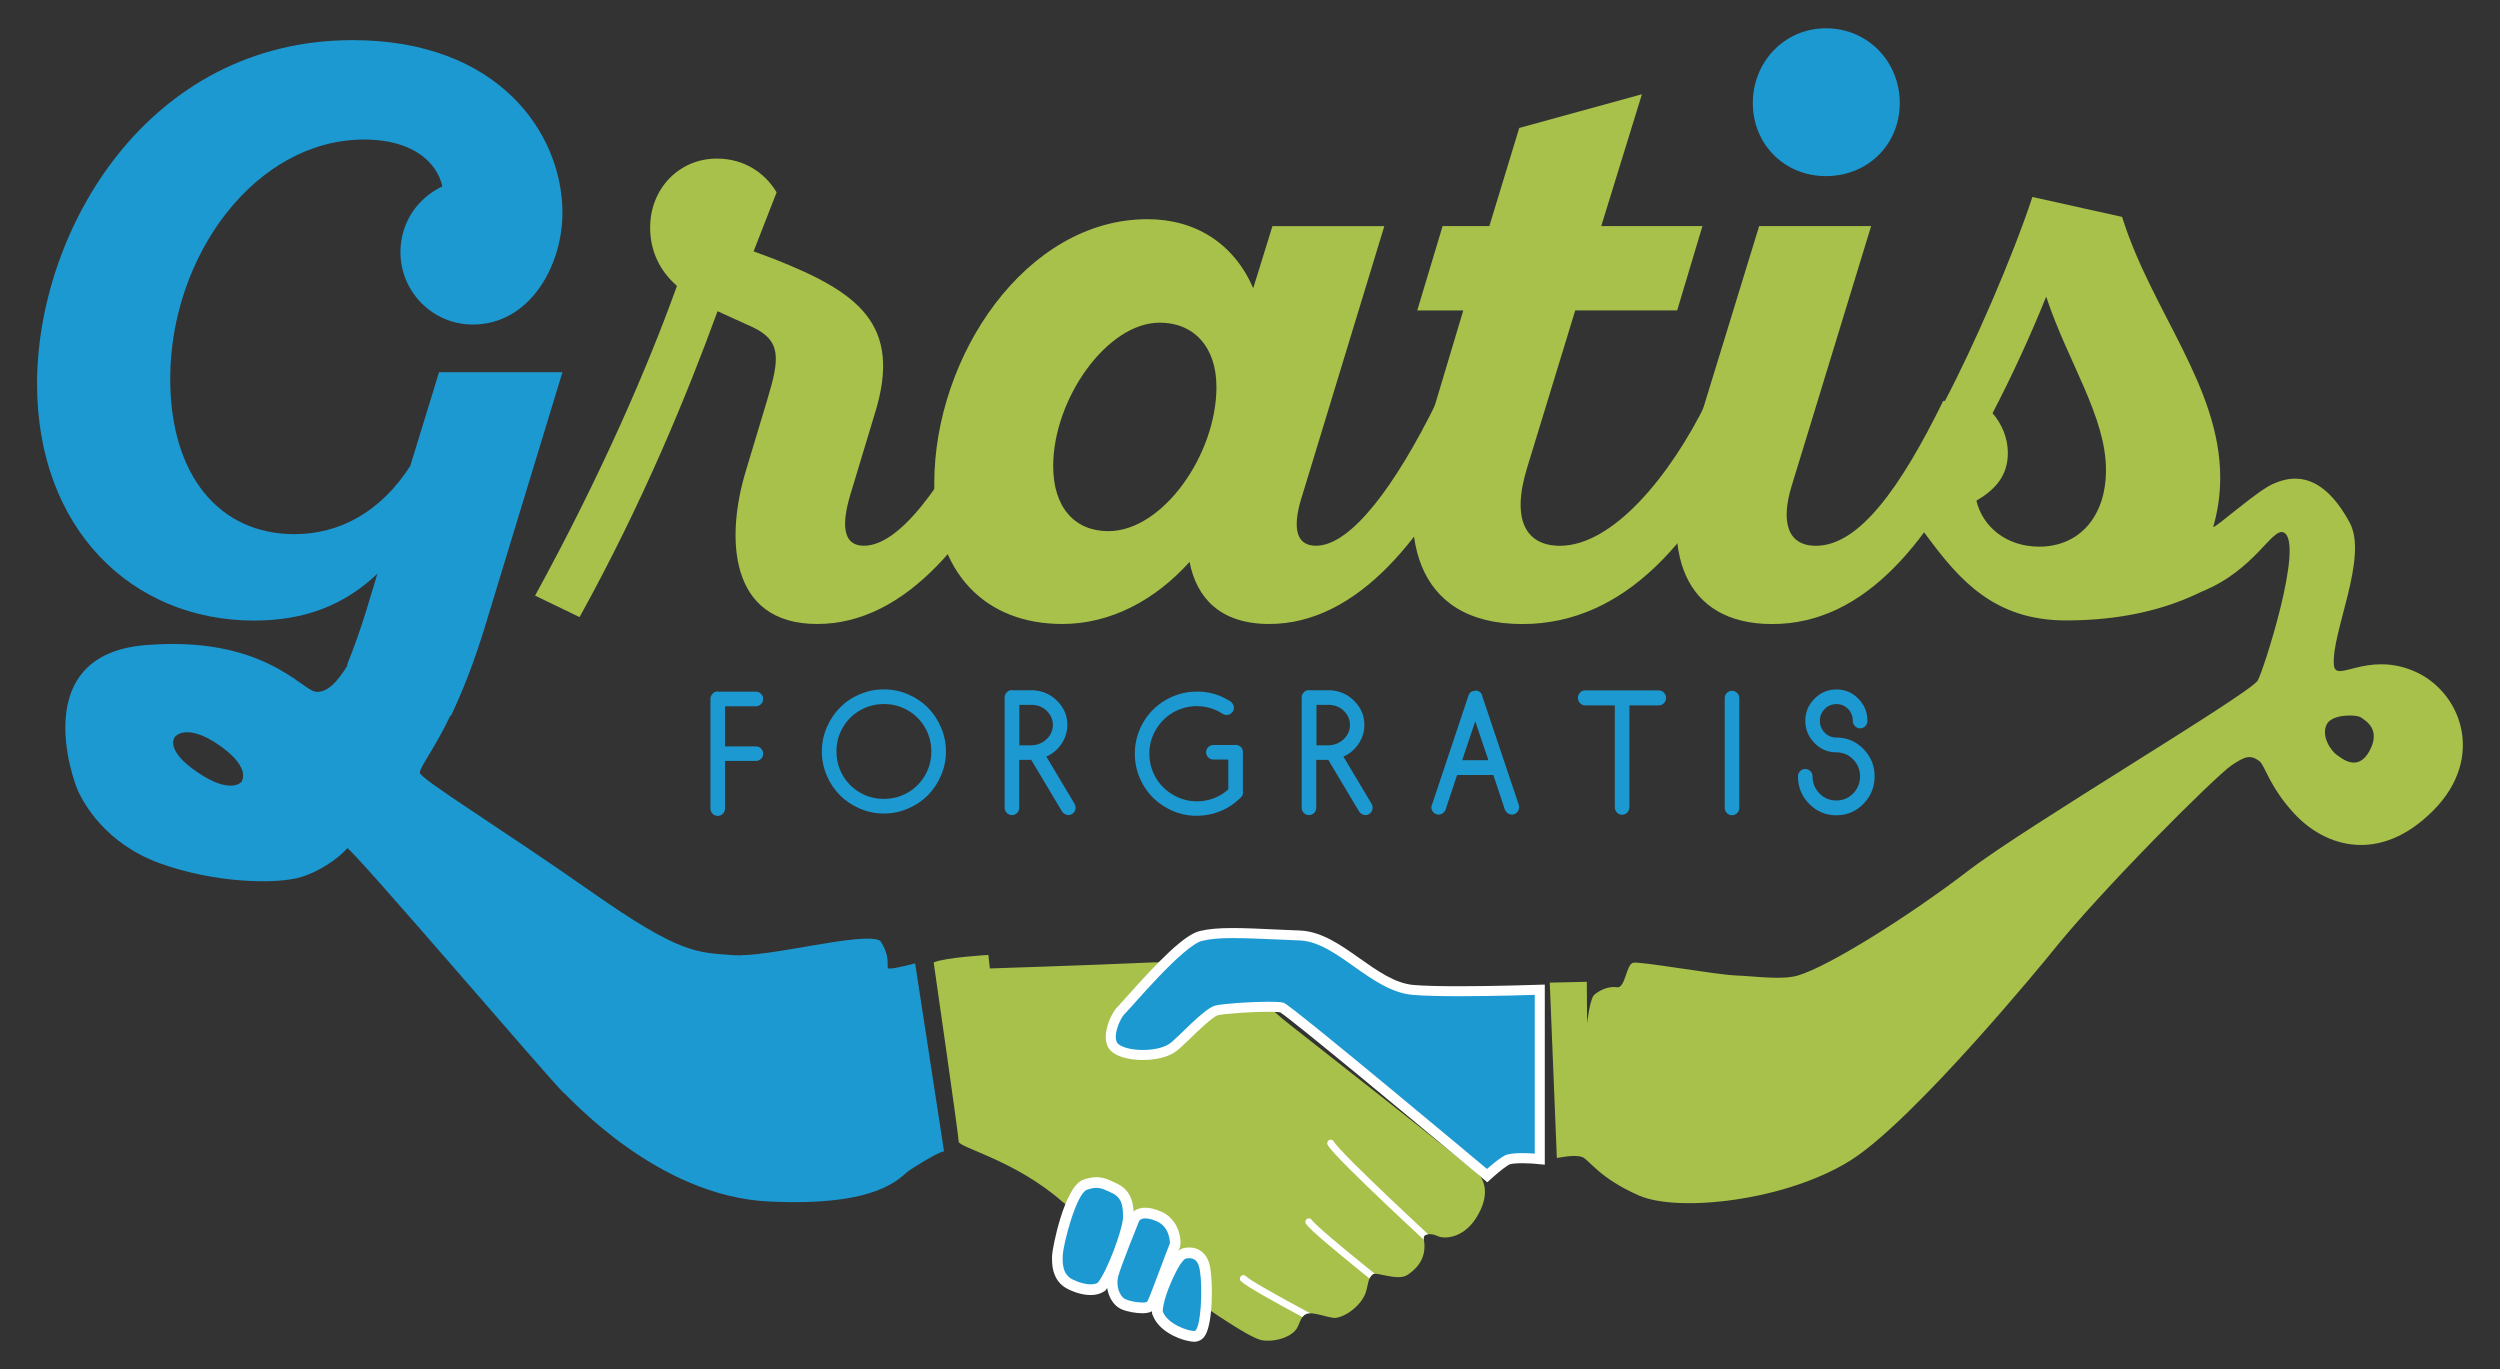 <?xml version="1.0" encoding="utf-8"?>
<!-- Generator: Adobe Illustrator 24.0.1, SVG Export Plug-In . SVG Version: 6.00 Build 0)  -->
<svg version="1.1" xmlns="http://www.w3.org/2000/svg" xmlns:xlink="http://www.w3.org/1999/xlink" x="0px" y="0px"
	 viewBox="0 0 373.77 204.68" style="enable-background:new 0 0 373.77 204.68;" xml:space="preserve">
<rect x="0" y="0" width="373.77" height="204.68" fill="#333333" stroke="none"/>
<style type="text/css">
	.st0{fill:#A7C14B;}
	.st1{fill:#1D99D1;}
	.st2{clip-path:url(#XMLID_36_);fill:#A7C14B;stroke:#FFFFFF;stroke-width:1.05;stroke-linecap:round;stroke-miterlimit:10;}
	.st3{fill:#FFFFFF;}
</style>
<g id="Livello_1">
</g>
<g id="Livello_2">
	<g>
		<path id="XMLID_9_" class="st0" d="M206.97,33.8l-12.26,40.23c-1.26,3.9-1.49,7.56,2.06,7.56c5.16,0,11.81-8.83,18.11-21.66
			c2.18,0.11,5.39,1.83,6.53,3.21c-7.91,17.31-18.57,30.15-31.64,30.15c-7.45,0-10.89-4.01-11.92-9.28
			c-5.16,5.73-11.81,9.28-19.03,9.28c-11.46,0-19.14-7.57-19.14-20.98c0-19.14,13.75-39.54,31.87-39.54
			c7.22,0,12.95,3.67,15.82,10.32l2.87-9.28H206.97z M173.39,48.24c-7.91,0-15.93,11.46-15.93,21.43c0,6.19,3.21,9.74,8.25,9.74
			c8.14,0,16.16-11.46,16.16-21.55C181.87,51.8,178.43,48.24,173.39,48.24z"/>
		<path id="XMLID_12_" class="st0" d="M215.68,33.8h6.99l4.47-14.67l18.34-5.04l-6.08,19.71h15.13l-3.78,12.61h-15.24l-7.22,23.61
			c-2.41,7.91,0,11.58,4.93,11.58c7.91,0,16.51-10.43,22.01-21.66c2.18,0.11,5.39,1.83,6.53,3.21
			c-7.79,17.08-18.57,30.15-34.16,30.15c-16.51,0-18.8-13.98-14.56-27.74l5.73-19.14h-6.88L215.68,33.8z"/>
		<path id="XMLID_21_" class="st0" d="M147.28,59.93c-6.3,12.84-12.84,21.66-18.11,21.66c-3.44,0-3.21-3.67-2.06-7.56l3.67-12.15
			c4.24-13.53-2.64-18.23-15.02-23.15l-3.09-1.15l3.44-8.83c-1.72-2.87-4.81-5.04-8.94-5.04c-5.62,0-9.97,4.47-9.97,10.32
			c0,3.55,1.49,6.53,4.01,8.71c-4.36,12.15-11.35,28.31-21.21,46.31l6.65,3.21c9.51-17.19,16.16-33.47,20.63-45.73l5.04,2.29
			c4.58,2.06,4.24,4.81,2.41,10.89l-3.21,10.66c-2.98,9.74-2.75,22.92,10.66,22.92c13.18,0,23.73-12.84,31.64-30.15
			C152.67,61.77,149.46,60.05,147.28,59.93z"/>
		<path id="XMLID_6_" class="st0" d="M290.53,59.93C284.11,73,277.92,81.6,271.5,81.6c-4.47,0-5.16-3.9-3.67-8.83l11.92-38.97
			h-16.74l-10.77,35.08c-4.01,13.3-0.69,24.42,12.72,24.42c13.87,0,23.96-12.38,32.09-30.15C295.92,61.77,292.71,60.05,290.53,59.93
			z"/>
		<path id="XMLID_7_" class="st1" d="M272.98,26.33c6.3,0,11.05-4.75,11.05-10.92s-4.75-11.18-11.05-11.18
			c-6.17,0-10.92,5.01-10.92,11.18S266.81,26.33,272.98,26.33z"/>
		<g id="XMLID_5_">
			<path id="XMLID_16_" class="st1" d="M136.82,144.03c0,0-3.58,0.95-3.99,0.75s0.48-1.56-1.24-4.13
				c-2.59-1.44-16.72,2.56-22.05,2.15c-5.33-0.41-7.79-0.1-21.23-9.54c-13.44-9.44-25.54-16.82-25.54-17.74
				c0-0.84,2.3-3.76,4.57-8.55l0.09,0.04c1.81-3.82,3.48-8.14,4.98-13.01l11.68-38.35H65.64l-4.3,14.01
				c-4.42,6.88-10.57,10.2-17.33,10.2c-11.18,0-18.56-8.73-18.56-23.23c0-18.44,12.78-35.77,29.01-35.77
				c7.01,0,10.82,3.2,11.68,7.01c-3.69,1.72-6.27,5.41-6.27,9.83c0,5.9,4.79,10.82,10.82,10.82c8.48,0,13.4-8.73,13.4-16.72
				C84.08,19.89,74.49,6,52.74,6C22.01,6,5.54,34.52,5.54,57.38c0,21.63,14.13,35.4,32.45,35.4c7.62,0,13.52-2.34,18.44-7.01
				l-1.6,5.29c-0.91,2.95-1.89,5.75-2.95,8.35l0.09,0.04c-1.47,2.47-3.12,4.21-4.79,3.97c-2.15-0.31-7.9-8.41-25.44-6.97
				s-10.87,20.1-10.05,21.85c0.82,1.74,4,7.79,12.21,10.77s17.44,3.18,21.13,2.05c3.69-1.13,6.56-3.79,6.87-4.31
				c0.31-0.51,30.97,35.38,32.21,36.41s14.15,15.59,30.77,16.41c16.62,0.82,19.59-3.59,21.03-4.62c0,0,4.21-2.77,5.23-2.87
				L136.82,144.03z M36.08,116.92c0,0-1.59,1.94-6.62-1.5c-5.03-3.44-3.27-5.3-3.27-5.3s1.68-2.12,6.62,1.32
				C37.76,114.89,36.08,116.92,36.08,116.92z"/>
		</g>
		<g id="XMLID_14_">
			<path id="XMLID_24_" class="st0" d="M360.87,100.32c-7.05-2.97-11.67,1.87-11.93-0.86c-0.45-4.75,5.18-16.11,2.36-21.32
				c-4.59-8.5-9.48-6.69-11.59-5.73c-2.39,1.09-8.47,6.53-8.8,6.37c0,0-0.02,0.03-0.04,0.07c0.7-2.35,1.07-4.85,1.07-7.45
				c0-13.64-10.32-24.99-14.67-38.97l-13.41-2.98c-2.98,9.06-8.87,22.53-13.11,30.56c-1.28,5.2-6.02,13.59-6.02,13.59
				c0.65,2.68,1.74,4.38,3.49,6.73c4.74,6.37,9.96,12.43,20.65,12.43c8.09,0,14.75-1.56,20.33-4.32c7.93-3.21,10.48-9.6,12.22-8.83
				c3.21,1.43-3.16,21.11-3.89,22.16c-1.49,2.16-34.65,21.8-43.25,28.4c-8.6,6.6-20.74,14.27-25.46,15.67
				c-2.4,0.72-6.25,0.12-9.31,0c-3.06-0.12-14.28-2.14-15.34-1.9c-1.06,0.24-1.16,3.9-2.45,3.67c-1.3-0.24-2.83,0.59-3.42,1.18
				c-0.59,0.59-1.02,4.18-1.02,4.18l-0.04-6.18l-5.54,0.12l1.06,26.23c0,0,2.78-0.61,3.84-0.13c1.06,0.47,2.52,3.13,8.41,5.72
				c5.89,2.59,21.92,0.82,31.58-5.19c9.66-6.01,29.87-30.82,29.87-30.82c7.5-9.48,24.84-26.75,27.22-28.33
				c1.95-1.29,2.74-1.6,4.1-0.61c0.84,0.61,1.47,3.78,5.19,7.82c4.72,5.13,12.89,7.55,20.81-0.41
				C371.72,113.23,367.93,103.29,360.87,100.32z M304.89,81.73c-4.93,0-8.48-2.98-9.4-6.88c2.75-1.6,4.7-3.68,4.7-7.12
				c0-2.29-0.92-4.36-2.29-5.96c2.87-5.5,5.62-11.46,8.02-17.42c3.21,9.74,8.94,17.89,8.94,25.92
				C314.86,77.37,310.74,81.73,304.89,81.73z M354.26,112.27c-1.77,3.24-4.18,1.07-4.9,0.59c-0.72-0.48-2.45-2.75-1.47-4.61
				c0.79-1.49,4.41-1.47,5.1-0.98S356.02,109.03,354.26,112.27z"/>
		</g>
		<path id="XMLID_27_" class="st0" d="M139.59,143.89c0,0,3.74,25.9,3.74,26.79s8.52,2.81,15.56,9.04c0,0,26,20.15,29.87,20.68
			c1.58,0.21,3.71-0.25,4.83-1.41c0.76-0.78,0.71-2.06,1.65-2.53c0.95-0.47,3.48,0.66,4.44,0.57c1.51-0.14,3.91-1.89,4.54-3.88
			c0.31-0.97,0.32-2.14,1-2.63c0.59-0.43,3.8,1.08,5.24,0.07c0.88-0.62,3.03-2.15,2.4-5.39c-0.14-0.72,0.98-0.92,2.1-0.39
			c0.95,0.45,3.74,0.37,5.69-2.65c1.95-3.02,1.42-5.11,0.75-6.16c-0.67-1.05-28.29-22.53-29.71-23.73
			c-1.42-1.2-9.28-8.83-19.38-8.38s-24.32,0.9-24.32,0.9l-0.22-2.02C147.75,142.77,141.31,143.14,139.59,143.89z"/>
		<g id="XMLID_32_">
			<defs>
				<path id="XMLID_20_" d="M139.59,143.89c0,0,3.74,25.9,3.74,26.79s8.52,2.81,15.56,9.04c0,0,26,20.15,29.87,20.68
					c1.58,0.21,3.71-0.25,4.83-1.41c0.76-0.78,0.71-2.06,1.65-2.53c0.95-0.47,3.48,0.66,4.44,0.57c1.51-0.14,3.91-1.89,4.54-3.88
					c0.31-0.97,0.32-2.14,1-2.63c0.59-0.43,3.8,1.08,5.24,0.07c0.88-0.62,3.03-2.15,2.4-5.39c-0.14-0.72,0.98-0.92,2.1-0.39
					c0.95,0.45,3.74,0.37,5.69-2.65c1.95-3.02,1.42-5.11,0.75-6.16c-0.67-1.05-28.29-22.53-29.71-23.73
					c-1.42-1.2-9.28-8.83-19.38-8.38s-24.32,0.9-24.32,0.9l-0.22-2.02C147.75,142.77,141.31,143.14,139.59,143.89z"/>
			</defs>
			<clipPath id="XMLID_36_">
				<use xlink:href="#XMLID_20_"  style="overflow:visible;"/>
			</clipPath>
			<path id="XMLID_28_" class="st2" d="M215.31,186.9c0,0-15.34-14.1-16.35-15.98"/>
			<path id="XMLID_29_" class="st2" d="M211.03,195.46c0,0-14.33-11.22-15.34-12.78"/>
			<path id="XMLID_30_" class="st2" d="M203.35,200.87c0,0-16.17-8.36-17.45-9.7"/>
		</g>
		<g id="XMLID_18_">
			<path class="st1" d="M221.83,175.34c-11.44-9.58-28.92-24.07-30.19-24.72h0c-0.01,0-0.41-0.1-2.03-0.1
				c-2.6,0-6.57,0.28-7.72,0.54c-0.91,0.21-3.03,2.26-4.43,3.61c-0.96,0.92-1.71,1.65-2.22,2c-0.99,0.67-2.59,1.06-4.39,1.06
				c-1.87,0-3.45-0.42-4.23-1.12c-0.38-0.34-0.57-0.86-0.57-1.54c-0.01-1.4,0.78-3.32,1.72-4.19c0.1-0.1,0.54-0.59,1.01-1.11
				c4.07-4.57,8.54-9.31,10.77-9.83c1.26-0.29,2.68-0.42,4.73-0.42c1.8,0,4.07,0.1,6.93,0.22l3.1,0.13
				c3.01,0.12,5.69,2.02,8.52,4.03c2.67,1.89,5.43,3.85,8.4,4.11c1.47,0.13,3.8,0.19,6.92,0.19c5.34,0,11.19-0.19,11.25-0.2
				l0.78-0.03v25.33l-0.82-0.07c-0.01,0-0.84-0.08-1.8-0.08c-0.89,0-1.6,0.06-2.05,0.19c-0.45,0.12-1.77,1.13-2.72,1.99l-0.48,0.44
				L221.83,175.34z"/>
			<path class="st3" d="M184.3,140.25c2.38,0,5.5,0.17,10,0.35c5.62,0.23,10.61,7.58,16.89,8.14c1.69,0.15,4.28,0.2,6.99,0.2
				c5.41,0,11.28-0.2,11.28-0.2v23.74c0,0-0.86-0.08-1.87-0.08c-0.77,0-1.63,0.05-2.24,0.21c-0.91,0.24-3.03,2.16-3.03,2.16
				s-29.19-24.44-30.38-24.84c-0.35-0.12-1.22-0.16-2.33-0.16c-2.66,0-6.67,0.28-7.88,0.56c-1.72,0.4-5.61,4.84-6.89,5.72
				c-0.93,0.63-2.48,0.93-3.97,0.93c-1.56,0-3.06-0.33-3.72-0.93c-0.84-0.76,0.07-3.63,1.16-4.63c0.69-0.64,8.61-10.11,11.44-10.76
				C180.99,140.36,182.4,140.25,184.3,140.25 M184.3,138.75L184.3,138.75c-2.12,0-3.58,0.13-4.9,0.44
				c-2.3,0.53-6.13,4.41-11.16,10.07c-0.42,0.47-0.86,0.96-0.96,1.07c-1.09,1.01-1.97,3.14-1.96,4.74c0.01,1.12,0.45,1.76,0.82,2.09
				c1.31,1.19,3.74,1.32,4.73,1.32c0.92,0,3.23-0.12,4.81-1.19c0.56-0.38,1.34-1.13,2.32-2.08c1.08-1.05,3.33-3.22,4.08-3.42
				c0.99-0.23,4.83-0.52,7.54-0.52c1.1,0,1.59,0.05,1.78,0.08c2.09,1.37,19.35,15.69,29.96,24.57l1,0.84l0.97-0.87
				c0.94-0.85,2.08-1.71,2.44-1.83c0.2-0.05,0.74-0.15,1.83-0.15c0.92,0,1.72,0.07,1.73,0.07l1.63,0.15l0-1.64v-23.74v-1.55
				l-1.55,0.05c-0.06,0-5.9,0.2-11.23,0.2c-3.1,0-5.41-0.06-6.86-0.19c-2.77-0.24-5.44-2.14-8.03-3.97c-2.8-1.98-5.7-4.04-8.93-4.17
				c-1.11-0.05-2.14-0.09-3.09-0.13C188.39,138.85,186.12,138.75,184.3,138.75L184.3,138.75L184.3,138.75z"/>
		</g>
		<g id="XMLID_4_">
			<path class="st1" d="M163.07,192.82c-0.92,0-2.02-0.29-3.08-0.82c-2.03-1.02-1.93-3.33-1.89-4.32c0.06-1.51,1.92-9.69,4.1-10.53
				c0.61-0.24,1.17-0.35,1.71-0.35c0.89,0,1.57,0.32,2.16,0.6c0.14,0.06,0.27,0.13,0.41,0.19c2.22,0.97,2.22,2.96,2.22,4.56
				c-0.15,1.98-2.28,7.98-3.92,10.12l-0.09,0.12l-0.12,0.08C164.18,192.7,163.67,192.82,163.07,192.82z"/>
			<path class="st3" d="M163.91,177.6c0.9,0,1.53,0.41,2.25,0.72c1.74,0.76,1.74,2.28,1.74,3.82c-0.15,1.86-2.25,7.67-3.76,9.63
				c-0.27,0.17-0.64,0.25-1.08,0.25c-0.78,0-1.76-0.26-2.72-0.74c-1.5-0.75-1.5-2.46-1.45-3.57c0.08-1.84,2.05-9.23,3.59-9.82
				C163.04,177.69,163.5,177.6,163.91,177.6 M163.91,176L163.91,176c-0.64,0-1.29,0.13-2,0.4c-2.8,1.08-4.56,10.17-4.61,11.24
				c-0.04,1.04-0.16,3.82,2.33,5.07c1.17,0.59,2.39,0.91,3.43,0.91c0.75,0,1.4-0.16,1.92-0.49l0.25-0.15l0.18-0.23
				c1.65-2.15,3.91-8.26,4.08-10.48l0.01-0.06v-0.06c0-1.64,0-4.11-2.7-5.29c-0.13-0.06-0.26-0.12-0.39-0.18
				C165.77,176.38,164.98,176,163.91,176L163.91,176z"/>
		</g>
		<g id="XMLID_19_">
			<path class="st1" d="M170.8,195.54c-0.77,0-2.01-0.19-2.81-0.54c-1.35-0.59-2.05-2.57-1.57-4.41c0.4-1.52,3.02-8.01,3.14-8.29
				c0.12-0.4,0.65-0.94,1.67-0.94c0.57,0,1.25,0.17,2.05,0.5c1,0.44,1.73,1.24,2.12,2.33c0.21,0.59,0.43,1.67,0.21,2.11
				c-0.1,0.21-0.68,1.76-1.2,3.14c-1.76,4.68-2.06,5.41-2.25,5.64C171.84,195.49,171.27,195.54,170.8,195.54z"/>
			<path class="st3" d="M171.23,182.16c0.4,0,0.95,0.11,1.74,0.44c1.97,0.87,1.97,3.26,1.92,3.35c-0.28,0.56-3.08,8.29-3.35,8.63
				c-0.09,0.11-0.37,0.16-0.74,0.16c-0.75,0-1.86-0.2-2.49-0.47c-0.93-0.41-1.51-1.99-1.12-3.48s3.1-8.19,3.1-8.19
				S170.44,182.16,171.23,182.16 M171.23,180.56c-1.39,0-2.16,0.77-2.42,1.47c-0.33,0.82-2.76,6.83-3.16,8.36
				c-0.58,2.21,0.33,4.61,2.02,5.35c0.91,0.4,2.26,0.6,3.13,0.6c0.59,0,1.44-0.08,1.99-0.75c0.26-0.32,0.4-0.6,2.37-5.86
				c0.5-1.33,1.06-2.83,1.18-3.08c0.46-0.94-0.18-2.71-0.18-2.72c-0.47-1.3-1.35-2.26-2.54-2.78
				C172.69,180.75,171.91,180.56,171.23,180.56L171.23,180.56z"/>
		</g>
		<g id="XMLID_26_">
			<path class="st1" d="M178.56,199.79c-1.24,0-4.59-1.17-5.46-3.43l-0.05-0.14v-0.15c0-1.89,2.46-8.38,4.13-8.7
				c0.2-0.04,0.42-0.07,0.64-0.07c0.71,0,1.96,0.29,2.32,2.21c0.5,2.69,0.34,8.57-0.72,9.85
				C179.1,199.74,178.74,199.79,178.56,199.79z"/>
			<path class="st3" d="M177.81,188.11c0.63,0,1.29,0.3,1.53,1.56c0.57,3.06,0.15,9.33-0.78,9.33s-3.97-0.99-4.72-2.92
				c0-2.17,2.55-7.74,3.48-7.92C177.48,188.13,177.64,188.11,177.81,188.11 M177.81,186.51c-0.25,0-0.51,0.03-0.79,0.08
				c-2.29,0.44-4.78,7.34-4.78,9.49v0.3l0.11,0.28c1.07,2.77,4.88,3.94,6.21,3.94c0.56,0,1.08-0.25,1.46-0.71
				c1.32-1.6,1.37-7.94,0.89-10.51C180.57,187.58,179.41,186.51,177.81,186.51L177.81,186.51z"/>
		</g>
		<g id="XMLID_33_">
			<path id="XMLID_17_" class="st1" d="M107.28,103.39c0.09,0,0.16,0.01,0.24,0.02h5.49c0.3,0,0.56,0.11,0.77,0.32
				s0.32,0.47,0.32,0.77c0,0.3-0.11,0.56-0.32,0.77s-0.47,0.32-0.77,0.32h-4.61v6h4.61c0.3,0,0.56,0.11,0.77,0.32
				c0.21,0.21,0.32,0.47,0.32,0.77c0,0.3-0.11,0.56-0.32,0.77s-0.47,0.32-0.77,0.32h-4.61v7.12c0,0.3-0.11,0.56-0.32,0.77
				s-0.47,0.32-0.77,0.32c-0.3,0-0.56-0.11-0.77-0.32s-0.32-0.47-0.32-0.77v-16.42c0-0.27,0.1-0.51,0.29-0.73s0.42-0.34,0.68-0.36
				H107.28z"/>
			<path id="XMLID_39_" class="st1" d="M135.75,103.8c1.14,0.49,2.13,1.15,2.96,1.98c0.83,0.84,1.49,1.83,1.98,2.97
				c0.49,1.14,0.74,2.34,0.74,3.6c0,1.26-0.25,2.46-0.74,3.6c-0.49,1.14-1.15,2.13-1.98,2.96c-0.83,0.83-1.81,1.49-2.96,1.98
				c-1.14,0.49-2.34,0.74-3.6,0.74s-2.46-0.25-3.6-0.74c-1.14-0.49-2.13-1.15-2.96-1.98c-0.83-0.83-1.49-1.81-1.98-2.96
				c-0.49-1.14-0.74-2.34-0.74-3.6c0-1.26,0.25-2.46,0.74-3.6c0.49-1.14,1.15-2.13,1.98-2.97c0.83-0.84,1.81-1.5,2.96-1.98
				c1.14-0.49,2.34-0.73,3.6-0.73S134.61,103.31,135.75,103.8z M128.58,106.2c-1.09,0.63-1.95,1.49-2.58,2.58
				c-0.63,1.09-0.94,2.28-0.94,3.57c0,1.29,0.31,2.48,0.94,3.57c0.63,1.09,1.49,1.95,2.58,2.58c1.09,0.63,2.28,0.94,3.57,0.94
				c1.29,0,2.48-0.31,3.57-0.94c1.09-0.63,1.95-1.49,2.58-2.58c0.63-1.09,0.94-2.28,0.94-3.57c0-1.29-0.31-2.48-0.94-3.57
				c-0.63-1.09-1.49-1.95-2.58-2.58s-2.28-0.94-3.57-0.94C130.87,105.26,129.68,105.57,128.58,106.2z"/>
			<path id="XMLID_42_" class="st1" d="M151.3,103.18c0.07,0,0.14,0.01,0.21,0.02h2.74c0.03-0.01,0.06-0.02,0.09-0.02
				s0.06,0.01,0.09,0.02c1.49,0.07,2.73,0.64,3.74,1.71c1.01,1.07,1.48,2.32,1.4,3.75c-0.06,0.97-0.37,1.86-0.94,2.66
				c-0.57,0.8-1.3,1.4-2.19,1.8l4.22,7.07c0.1,0.17,0.15,0.36,0.15,0.56c0,0.31-0.11,0.58-0.32,0.79c-0.21,0.21-0.47,0.32-0.77,0.32
				c-0.17,0-0.35-0.05-0.54-0.16c-0.19-0.11-0.32-0.24-0.41-0.4l-4.59-7.69h-1.8v7.16c0,0.3-0.11,0.56-0.32,0.77
				c-0.21,0.21-0.47,0.32-0.77,0.32c-0.3,0-0.56-0.11-0.77-0.32c-0.21-0.21-0.32-0.47-0.32-0.77v-16.52c0-0.26,0.1-0.49,0.29-0.71
				s0.42-0.34,0.7-0.36H151.3z M152.39,111.43h1.84c0.86-0.03,1.59-0.32,2.2-0.88c0.61-0.56,0.93-1.22,0.98-1.99
				c0.04-0.83-0.23-1.55-0.81-2.18c-0.59-0.62-1.33-0.95-2.23-1h-1.97V111.43z"/>
			<path id="XMLID_48_" class="st1" d="M183.9,104.83c0.16,0.09,0.29,0.22,0.41,0.41s0.17,0.37,0.17,0.56c0,0.3-0.11,0.56-0.32,0.77
				s-0.47,0.32-0.77,0.32c-0.24,0-0.46-0.07-0.66-0.21c-1.09-0.69-2.26-1.05-3.52-1.1c-1.26-0.05-2.45,0.22-3.57,0.8
				c-1.12,0.59-2.03,1.43-2.71,2.52c-0.69,1.09-1.05,2.27-1.09,3.53c-0.04,1.26,0.23,2.45,0.81,3.57c0.59,1.12,1.43,2.02,2.53,2.71
				c1.34,0.84,2.8,1.2,4.36,1.07c1.56-0.13,2.93-0.71,4.1-1.76v-4.46h-2.23c-0.3,0-0.56-0.11-0.77-0.32s-0.32-0.47-0.32-0.77
				c0-0.29,0.1-0.54,0.31-0.75s0.45-0.33,0.74-0.34h3.15c0.03,0,0.06,0,0.1-0.01c0.04-0.01,0.07-0.01,0.1-0.01
				c0.23,0,0.44,0.06,0.62,0.19h0.02c0.03,0.01,0.05,0.03,0.06,0.04h0.02c0.06,0.06,0.1,0.11,0.13,0.17
				c0.03,0.01,0.06,0.04,0.09,0.09c0.03,0.03,0.05,0.05,0.06,0.06v0.02c0.01,0.03,0.02,0.06,0.02,0.09v0.02
				c0.01,0.03,0.03,0.06,0.04,0.09v0.02c0.01,0.03,0.02,0.06,0.02,0.09c0.01,0.04,0.02,0.08,0.02,0.11v0.02
				c0.01,0.06,0.02,0.11,0.02,0.16c0,0.05-0.01,0.1-0.02,0.14v5.57c0.01,0.07,0.02,0.14,0.02,0.21c0,0.23-0.06,0.44-0.19,0.62
				c-0.06,0.09-0.13,0.16-0.21,0.24c-0.01,0.01-0.03,0.03-0.04,0.04c-0.03,0.03-0.06,0.06-0.11,0.09c-1.54,1.44-3.36,2.27-5.45,2.48
				c-2.09,0.21-4.04-0.25-5.84-1.38c-1.41-0.89-2.5-2.06-3.27-3.53c-0.76-1.46-1.12-3.02-1.06-4.67c0.06-1.65,0.53-3.18,1.41-4.6
				c0.84-1.33,1.94-2.37,3.28-3.13c1.34-0.76,2.77-1.16,4.29-1.2C180.53,103.33,182.28,103.81,183.9,104.83z"/>
			<path id="XMLID_58_" class="st1" d="M195.71,103.18c0.07,0,0.14,0.01,0.21,0.02h2.74c0.03-0.01,0.06-0.02,0.09-0.02
				c0.03,0,0.06,0.01,0.09,0.02c1.49,0.07,2.73,0.64,3.74,1.71c1.01,1.07,1.48,2.32,1.4,3.75c-0.06,0.97-0.37,1.86-0.94,2.66
				c-0.57,0.8-1.3,1.4-2.19,1.8l4.22,7.07c0.1,0.17,0.15,0.36,0.15,0.56c0,0.31-0.11,0.58-0.32,0.79c-0.21,0.21-0.47,0.32-0.77,0.32
				c-0.17,0-0.35-0.05-0.54-0.16c-0.19-0.11-0.32-0.24-0.41-0.4l-4.59-7.69h-1.8v7.16c0,0.3-0.11,0.56-0.32,0.77
				c-0.21,0.21-0.47,0.32-0.77,0.32c-0.3,0-0.56-0.11-0.77-0.32c-0.21-0.21-0.32-0.47-0.32-0.77v-16.52c0-0.26,0.1-0.49,0.29-0.71
				s0.42-0.34,0.7-0.36H195.71z M196.81,111.43h1.84c0.86-0.03,1.59-0.32,2.2-0.88c0.61-0.56,0.93-1.22,0.98-1.99
				c0.04-0.83-0.23-1.55-0.81-2.18c-0.59-0.62-1.33-0.95-2.23-1h-1.97V111.43z"/>
			<path id="XMLID_65_" class="st1" d="M220.64,103.24c0.06,0,0.12,0.01,0.19,0.02c0.03,0.01,0.06,0.02,0.09,0.02
				c0.04,0.01,0.09,0.04,0.13,0.06c0.06,0.03,0.11,0.06,0.17,0.09v0.02c0.04,0.03,0.07,0.05,0.09,0.06
				c0.09,0.09,0.16,0.17,0.21,0.26v0.02c0.01,0.04,0.03,0.08,0.04,0.11c0.01,0.03,0.03,0.05,0.04,0.06v0.04
				c0.01,0.01,0.02,0.04,0.02,0.06v0.04l5.44,16.2c0.04,0.11,0.06,0.24,0.06,0.36c0,0.31-0.11,0.58-0.32,0.8
				c-0.21,0.22-0.47,0.33-0.77,0.33c-0.23,0-0.44-0.08-0.64-0.23s-0.33-0.33-0.41-0.55l-1.71-5.14h-5.42l-1.71,5.14
				c-0.07,0.21-0.21,0.4-0.41,0.55c-0.2,0.15-0.41,0.23-0.64,0.23c-0.3,0-0.56-0.11-0.77-0.33S214,121,214,120.69
				c0-0.13,0.03-0.25,0.09-0.36l5.42-16.22c0.01-0.06,0.04-0.11,0.06-0.17v-0.02c0.01-0.03,0.03-0.06,0.04-0.09v-0.02
				c0.01-0.03,0.04-0.05,0.06-0.06v-0.02c0.01-0.03,0.04-0.05,0.06-0.06v-0.02c0.01-0.03,0.04-0.06,0.06-0.09l0.02-0.02
				c0.01-0.01,0.04-0.03,0.06-0.04c0.03-0.03,0.06-0.05,0.09-0.06l0.02-0.02c0.04-0.03,0.09-0.05,0.15-0.06
				c0.1-0.04,0.21-0.07,0.34-0.09H220.64z M218.61,113.66h3.92l-1.97-5.83L218.61,113.66z"/>
			<path id="XMLID_68_" class="st1" d="M248,103.22c0.3,0,0.56,0.11,0.77,0.33c0.21,0.22,0.32,0.49,0.32,0.79
				c0,0.31-0.11,0.57-0.32,0.79c-0.21,0.22-0.47,0.33-0.77,0.33h-4.39v15.22c0,0.31-0.11,0.58-0.32,0.8
				c-0.21,0.22-0.47,0.33-0.77,0.33c-0.3,0-0.56-0.11-0.77-0.33c-0.21-0.22-0.32-0.49-0.32-0.8v-15.22H237
				c-0.3,0-0.56-0.11-0.77-0.33c-0.21-0.22-0.32-0.48-0.32-0.78c0-0.3,0.1-0.56,0.3-0.78c0.2-0.22,0.44-0.34,0.73-0.35H248z"/>
			<path id="XMLID_70_" class="st1" d="M258.95,103.28c0.3,0,0.56,0.11,0.77,0.32c0.21,0.21,0.32,0.47,0.32,0.77v16.42
				c0,0.3-0.11,0.56-0.32,0.77c-0.21,0.21-0.47,0.32-0.77,0.32c-0.3,0-0.56-0.11-0.77-0.32c-0.21-0.21-0.32-0.47-0.32-0.77v-16.42
				c0-0.27,0.09-0.51,0.28-0.73c0.19-0.21,0.41-0.34,0.69-0.36H258.95z"/>
			<path id="XMLID_72_" class="st1" d="M277.83,104.45c0.91,0.92,1.36,2.02,1.36,3.31v0.02c0,0.3-0.1,0.56-0.31,0.78
				c-0.21,0.22-0.46,0.33-0.77,0.33c-0.31,0-0.57-0.11-0.78-0.33c-0.21-0.22-0.32-0.48-0.32-0.78v-0.02c0-0.7-0.24-1.29-0.71-1.77
				s-1.05-0.72-1.74-0.72c-0.69,0-1.27,0.24-1.75,0.72s-0.72,1.07-0.72,1.77s0.24,1.29,0.71,1.77s1.04,0.73,1.71,0.74h0.21
				c1.54,0.04,2.85,0.63,3.93,1.76c1.08,1.13,1.62,2.47,1.62,4.03c0,1.61-0.56,2.99-1.68,4.13c-1.12,1.14-2.47,1.7-4.05,1.7
				c-1.58,0-2.93-0.57-4.05-1.7c-1.12-1.14-1.68-2.51-1.68-4.13c0-0.3,0.11-0.56,0.32-0.77c0.21-0.21,0.47-0.32,0.77-0.32
				c0.3,0,0.56,0.11,0.77,0.32c0.21,0.21,0.32,0.47,0.32,0.77c0,1.01,0.35,1.87,1.04,2.57c0.69,0.7,1.53,1.05,2.52,1.05
				c0.99,0,1.82-0.35,2.51-1.05c0.69-0.7,1.03-1.56,1.03-2.57c0-0.97-0.33-1.8-1-2.5c-0.66-0.69-1.48-1.05-2.45-1.08h-0.08
				c-1.27,0-2.37-0.46-3.28-1.39s-1.37-2.04-1.37-3.32c0-1.29,0.46-2.39,1.37-3.31c0.91-0.92,2.01-1.38,3.28-1.38
				C275.83,103.07,276.92,103.53,277.83,104.45z"/>
		</g>
	</g>
</g>
</svg>
